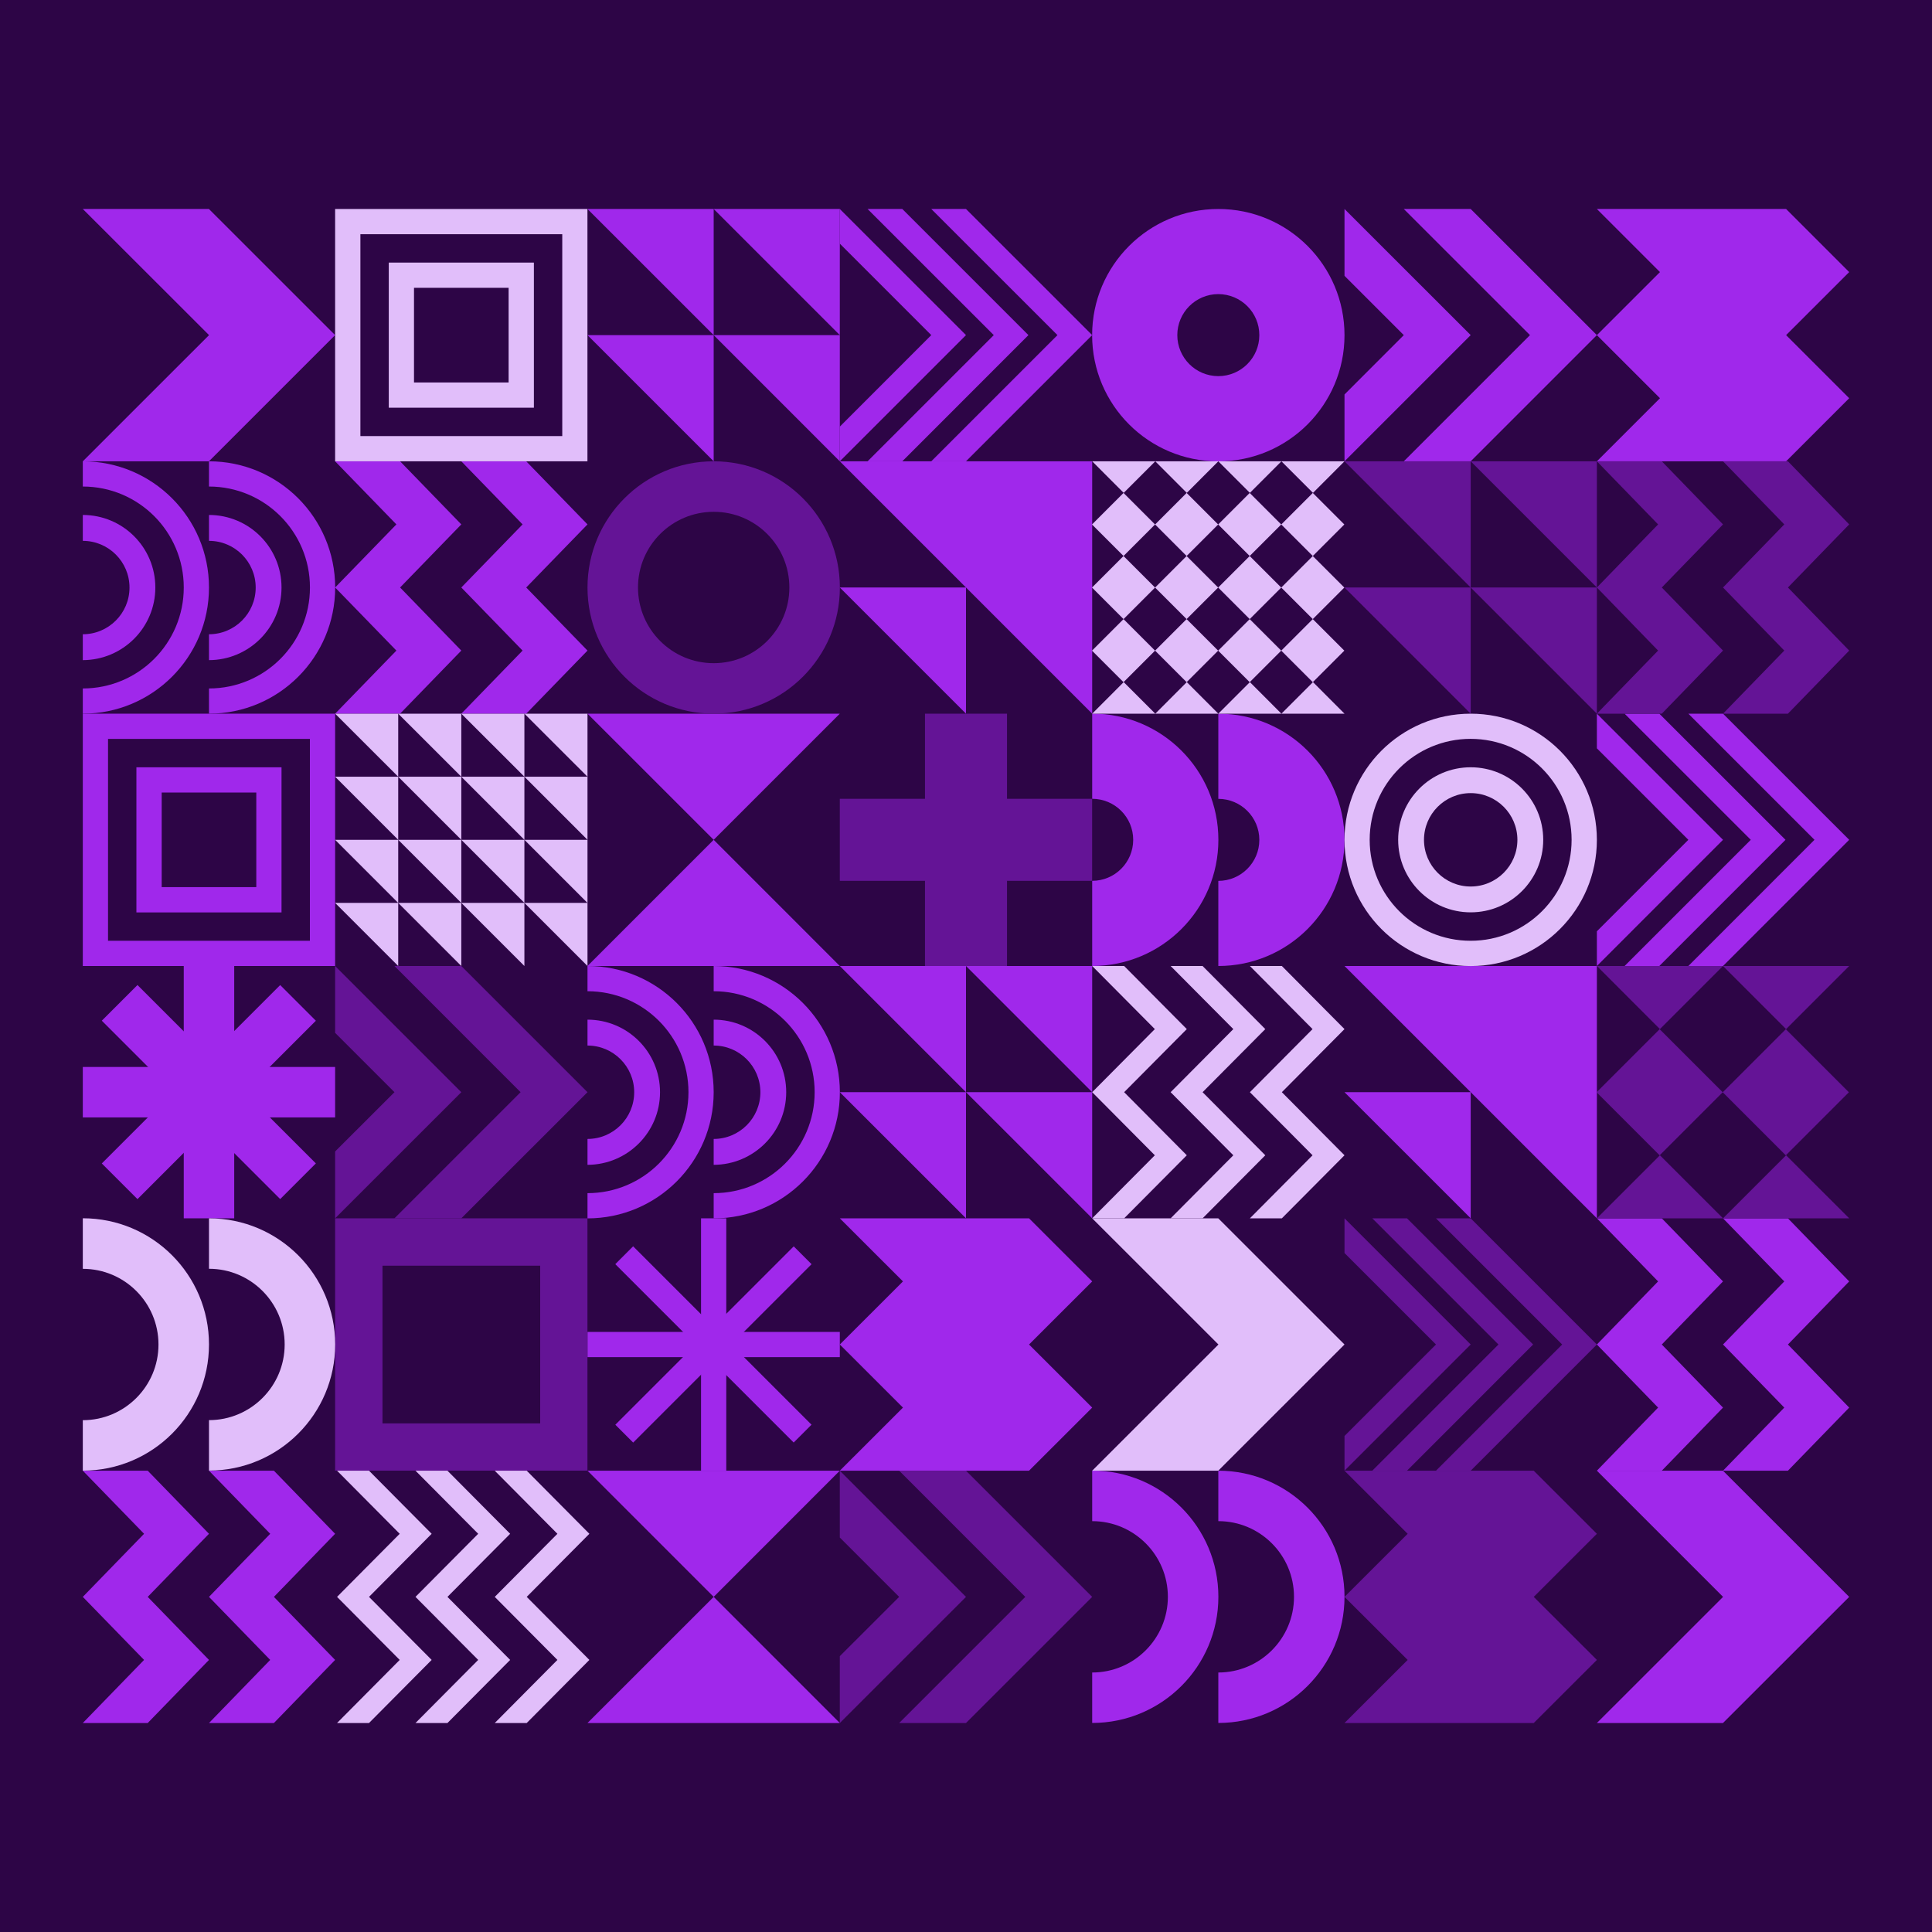 <?xml version="1.0" encoding="utf-8"?>
<!-- Generator: Adobe Illustrator 22.0.0, SVG Export Plug-In . SVG Version: 6.00 Build 0)  -->
<svg version="1.1" id="Layer_1" xmlns="http://www.w3.org/2000/svg" xmlns:xlink="http://www.w3.org/1999/xlink" x="0px" y="0px"
	 viewBox="0 0 3500 3500" style="enable-background:new 0 0 3500 3500;" xml:space="preserve">
<style type="text/css">
	.st0{fill:#2D0546;}
	.st1{fill:#A028EB;}
	.st2{fill:#641496;}
	.st3{fill:#E1BEFA;}
</style>
<g>
	<rect class="st0" width="3500" height="3500"/>
</g>
<g>
	<g>
		<g>
			<g>
				<g>
					<g>
						<g>
							<rect x="1270" y="2207.1" class="st1" width="45.7" height="457.1"/>
						</g>
						<g>
							<rect x="1064.3" y="2412.9" class="st1" width="457.1" height="45.7"/>
						</g>
					</g>
				</g>
			</g>
			<g>
				<g>
					<g>
						<g>
							
								<rect x="1064.3" y="2412.9" transform="matrix(0.707 -0.707 0.707 0.707 -1343.641 1627.592)" class="st1" width="457.1" height="45.7"/>
						</g>
						<g>
							
								<rect x="1270" y="2207.1" transform="matrix(0.707 -0.707 0.707 0.707 -1343.641 1627.592)" class="st1" width="45.7" height="457.1"/>
						</g>
					</g>
				</g>
			</g>
		</g>
		<g>
			<g>
				<polygon class="st1" points="2892.9,2664.3 3121.5,2892.9 2892.9,3121.4 3121.3,3121.4 3350,2892.9 3121.3,2664.3 				"/>
			</g>
		</g>
		<g>
			<g>
				<g>
					<polygon class="st1" points="150,378.6 378.7,607.1 150,835.7 378.5,835.7 607.1,607.1 378.5,378.6 					"/>
				</g>
			</g>
		</g>
		<g>
			<g>
				<path class="st1" d="M2207.1,378.6L2207.1,378.6c-126.2,0-228.6,102.3-228.6,228.6v0c0,126.2,102.3,228.6,228.6,228.6h0
					c126.2,0,228.6-102.3,228.6-228.6v0C2435.7,480.9,2333.4,378.6,2207.1,378.6z M2281.4,607.1c0,41-33.3,74.3-74.3,74.3h0
					c-41,0-74.3-33.3-74.3-74.3v0c0-41,33.3-74.3,74.3-74.3h0C2248.2,532.9,2281.4,566.1,2281.4,607.1L2281.4,607.1z"/>
			</g>
		</g>
		<g>
			<g>
				<polygon class="st1" points="3121.4,1292.9 3058.6,1292.9 3287.1,1521.4 3058.6,1750 3121.4,1750 3350,1521.4 				"/>
			</g>
			<g>
				<polygon class="st1" points="3006,1292.9 2943.1,1292.9 3171.7,1521.4 2943.1,1750 3006,1750 3234.6,1521.4 				"/>
			</g>
			<g>
				<polygon class="st1" points="2892.9,1292.9 2892.9,1355.7 3058.6,1521.4 2892.9,1687.1 2892.9,1750 3121.4,1521.4 				"/>
			</g>
		</g>
		<g>
			<g>
				<g>
					<polygon class="st1" points="1750,378.6 1687.1,378.6 1915.7,607.1 1687.1,835.7 1750,835.7 1978.6,607.1 					"/>
				</g>
				<g>
					<polygon class="st1" points="1634.6,378.6 1571.7,378.6 1800.3,607.1 1571.7,835.7 1634.6,835.7 1863.1,607.1 					"/>
				</g>
				<g>
					<polygon class="st1" points="1521.4,378.6 1521.4,441.4 1687.1,607.1 1521.4,772.9 1521.4,835.7 1750,607.1 					"/>
				</g>
			</g>
		</g>
		<g>
			<g>
				<path class="st1" d="M2207.1,1292.9L2207.1,1292.9l0,154.3l0,0c41,0,74.3,33.3,74.3,74.3v0c0,41-33.3,74.3-74.3,74.3l0,0V1750h0
					c126.2,0,228.6-102.3,228.6-228.6v0C2435.7,1395.2,2333.4,1292.9,2207.1,1292.9z"/>
			</g>
			<g>
				<path class="st1" d="M1978.6,1447.1c41,0,74.3,33.3,74.3,74.3v0c0,41-33.3,74.3-74.3,74.3l0,0V1750h0
					c126.2,0,228.6-102.3,228.6-228.6v0c0-126.2-102.3-228.6-228.6-228.6h0V1447.1L1978.6,1447.1z"/>
			</g>
		</g>
		<g>
			<polygon class="st1" points="1978.6,2321.4 1864.2,2207.1 1521.4,2207.1 1635.8,2321.4 1521.4,2435.7 1635.8,2550 1521.4,2664.3 
				1864.2,2664.3 1978.6,2550 1864.2,2435.7 			"/>
		</g>
		<g>
			<polygon class="st1" points="3350,492.9 3235.7,378.6 2892.9,378.6 3007.2,492.9 2892.9,607.1 3007.2,721.4 2892.9,835.7 
				3235.7,835.7 3350,721.4 3235.7,607.1 			"/>
		</g>
		<g>
			<g>
				<g>
					<polygon class="st1" points="1521.4,1064.3 1750,1292.9 1750,1064.3 					"/>
				</g>
				<g>
					<polygon class="st1" points="1521.4,835.7 1978.6,1292.9 1978.6,835.7 					"/>
				</g>
			</g>
		</g>
		<g>
			<g>
				<polygon class="st1" points="2435.7,1978.6 2664.3,2207.1 2664.3,1978.6 				"/>
			</g>
			<g>
				<polygon class="st1" points="2435.7,1750 2892.9,2207.1 2892.9,1750 				"/>
			</g>
		</g>
		<g>
			<g>
				<g>
					<rect x="332.9" y="1750" class="st1" width="91.4" height="457.1"/>
				</g>
				<g>
					<rect x="150" y="1932.9" class="st1" width="457.1" height="91.4"/>
				</g>
			</g>
			<g>
				<g>
					
						<rect x="150" y="1932.9" transform="matrix(0.707 -0.707 0.707 0.707 -1288.18 847.201)" class="st1" width="457.1" height="91.4"/>
				</g>
				<g>
					
						<rect x="332.9" y="1750" transform="matrix(0.707 -0.707 0.707 0.707 -1288.18 847.201)" class="st1" width="91.4" height="457.1"/>
				</g>
			</g>
		</g>
		<g>
			<g>
				<polygon class="st1" points="261,3007.1 150,3121.4 267.6,3121.4 378.6,3007.1 267.6,2892.9 378.6,2778.6 267.6,2664.3 
					150,2664.3 261,2778.6 150,2892.9 				"/>
			</g>
			<g>
				<polygon class="st1" points="489.5,3007.1 378.6,3121.4 496.2,3121.4 607.1,3007.1 496.2,2892.9 607.1,2778.6 496.2,2664.3 
					378.6,2664.3 489.5,2778.6 378.6,2892.9 				"/>
			</g>
		</g>
		<g>
			<g>
				<polygon class="st1" points="3003.8,2550 2892.9,2664.3 3010.5,2664.3 3121.4,2550 3010.5,2435.7 3121.4,2321.4 3010.5,2207.1 
					2892.9,2207.1 3003.8,2321.4 2892.9,2435.7 				"/>
			</g>
			<g>
				<polygon class="st1" points="3232.4,2550 3121.4,2664.3 3239,2664.3 3350,2550 3239,2435.7 3350,2321.4 3239,2207.1 
					3121.4,2207.1 3232.4,2321.4 3121.4,2435.7 				"/>
			</g>
		</g>
		<g>
			<g>
				<g>
					<polygon class="st1" points="718.1,1178.6 607.1,1292.9 724.8,1292.9 835.7,1178.6 724.8,1064.3 835.7,950 724.8,835.7 
						607.1,835.7 718.1,950 607.1,1064.3 					"/>
				</g>
				<g>
					<polygon class="st1" points="946.7,1178.6 835.7,1292.9 953.3,1292.9 1064.3,1178.6 953.3,1064.3 1064.3,950 953.3,835.7 
						835.7,835.7 946.7,950 835.7,1064.3 					"/>
				</g>
			</g>
		</g>
		<g>
			<g>
				<g>
					<polygon class="st1" points="2664.3,378.6 2543.1,378.6 2771.7,607.1 2543.1,835.7 2664.3,835.7 2892.9,607.1 					"/>
				</g>
				<g>
					<polygon class="st1" points="2435.7,378.6 2435.7,499.7 2543.1,607.1 2435.7,714.6 2435.7,835.7 2664.3,607.1 					"/>
				</g>
			</g>
		</g>
		<g>
			<g>
				<path class="st1" d="M2207.1,2664.3L2207.1,2664.3l0,91.4l0,0c75.7,0,137.1,61.4,137.1,137.1v0c0,75.7-61.4,137.1-137.1,137.1
					l0,0v91.4h0c126.2,0,228.6-102.3,228.6-228.6v0C2435.7,2766.6,2333.4,2664.3,2207.1,2664.3z"/>
			</g>
			<g>
				<path class="st1" d="M1978.6,2755.7c75.7,0,137.1,61.4,137.1,137.1v0c0,75.7-61.4,137.1-137.1,137.1h0v91.4h0
					c126.2,0,228.6-102.3,228.6-228.6v0c0-126.2-102.3-228.6-228.6-228.6h0L1978.6,2755.7L1978.6,2755.7z"/>
			</g>
		</g>
		<g>
			<g>
				<polygon class="st1" points="1521.4,1978.6 1750,2207.1 1750,1978.6 				"/>
			</g>
			<g>
				<polygon class="st1" points="1750,1750 1978.6,1978.6 1978.6,1750 				"/>
			</g>
			<g>
				<polygon class="st1" points="1521.4,1750 1750,1978.6 1750,1750 				"/>
			</g>
			<g>
				<polygon class="st1" points="1750,1978.6 1978.6,2207.1 1978.6,1978.6 				"/>
			</g>
		</g>
		<g>
			<g>
				<g>
					<polygon class="st1" points="1064.3,607.1 1292.9,835.7 1292.9,607.1 					"/>
				</g>
				<g>
					<polygon class="st1" points="1292.9,378.6 1521.4,607.1 1521.4,378.6 					"/>
				</g>
				<g>
					<polygon class="st1" points="1064.3,378.6 1292.9,607.1 1292.9,378.6 					"/>
				</g>
				<g>
					<polygon class="st1" points="1292.9,607.1 1521.4,835.7 1521.4,607.1 					"/>
				</g>
			</g>
		</g>
		<g>
			<g>
				<path class="st1" d="M150,1292.9V1750h457.1v-457.1H150z M561.4,1704.3H195.7v-365.7h365.7V1704.3z"/>
			</g>
			<g>
				<path class="st1" d="M247.1,1390v262.9H510V1390H247.1z M464.3,1607.1H292.9v-171.4h171.4V1607.1z"/>
			</g>
		</g>
		<g>
			<g>
				<g>
					<path class="st1" d="M1292.9,1750L1292.9,1750l0,45.7h0c101,0,182.9,81.9,182.9,182.9v0c0,101-81.9,182.9-182.9,182.9h0v45.7h0
						c126.2,0,228.6-102.3,228.6-228.6v0C1521.4,1852.3,1419.1,1750,1292.9,1750z"/>
				</g>
				<g>
					<path class="st1" d="M1424.3,1978.6c0-72.6-58.8-131.4-131.4-131.4v46.9c46.7,0,84.6,37.9,84.6,84.6
						c0,46.7-37.9,84.6-84.6,84.6v46.9C1365.4,2110,1424.3,2051.2,1424.3,1978.6z"/>
				</g>
			</g>
			<g>
				<g>
					<path class="st1" d="M1064.3,1750L1064.3,1750l0,45.7h0c101,0,182.9,81.9,182.9,182.9v0c0,101-81.9,182.9-182.9,182.9h0v45.7h0
						c126.2,0,228.6-102.3,228.6-228.6v0C1292.9,1852.3,1190.5,1750,1064.3,1750z"/>
				</g>
				<g>
					<path class="st1" d="M1195.7,1978.6c0-72.6-58.8-131.4-131.4-131.4v46.9c46.7,0,84.6,37.9,84.6,84.6
						c0,46.7-37.9,84.6-84.6,84.6v46.9C1136.9,2110,1195.7,2051.2,1195.7,1978.6z"/>
				</g>
			</g>
		</g>
		<g>
			<g>
				<g>
					<g>
						<path class="st1" d="M378.6,835.7L378.6,835.7l0,45.7h0c101,0,182.9,81.9,182.9,182.9v0c0,101-81.9,182.9-182.9,182.9h0v45.7
							h0c126.2,0,228.6-102.3,228.6-228.6v0C607.1,938,504.8,835.7,378.6,835.7z"/>
					</g>
					<g>
						<path class="st1" d="M510,1064.3c0-72.6-58.8-131.4-131.4-131.4v46.9c46.7,0,84.6,37.9,84.6,84.6s-37.9,84.6-84.6,84.6v46.9
							C451.2,1195.7,510,1136.9,510,1064.3z"/>
					</g>
				</g>
				<g>
					<g>
						<path class="st1" d="M150,835.7L150,835.7l0,45.7h0c101,0,182.9,81.9,182.9,182.9v0c0,101-81.9,182.9-182.9,182.9h0v45.7h0
							c126.2,0,228.6-102.3,228.6-228.6v0C378.6,938,276.2,835.7,150,835.7z"/>
					</g>
					<g>
						<path class="st1" d="M281.4,1064.3c0-72.6-58.8-131.4-131.4-131.4v46.9c46.7,0,84.6,37.9,84.6,84.6s-37.9,84.6-84.6,84.6v46.9
							C222.6,1195.7,281.4,1136.9,281.4,1064.3z"/>
					</g>
				</g>
			</g>
		</g>
		<g>
			<g>
				<polygon class="st1" points="1521.4,2664.3 1064.3,2664.3 1292.9,2892.9 				"/>
			</g>
			<g>
				<polygon class="st1" points="1064.3,3121.4 1521.4,3121.4 1292.9,2892.9 				"/>
			</g>
		</g>
		<g>
			<g>
				<polygon class="st1" points="1521.4,1292.9 1064.3,1292.9 1292.9,1521.4 				"/>
			</g>
			<g>
				<polygon class="st1" points="1064.3,1750 1521.4,1750 1292.9,1521.4 				"/>
			</g>
		</g>
	</g>
</g>
<g>
	<g>
		<g>
			<g>
				<rect x="1675.7" y="1292.9" class="st2" width="148.6" height="457.1"/>
			</g>
			<g>
				<rect x="1521.4" y="1447.1" class="st2" width="457.1" height="148.6"/>
			</g>
		</g>
		<g>
			<g>
				<polygon class="st2" points="2664.3,2207.1 2601.4,2207.1 2830,2435.7 2601.4,2664.3 2664.3,2664.3 2892.9,2435.7 				"/>
			</g>
			<g>
				<polygon class="st2" points="2548.9,2207.1 2486,2207.1 2714.6,2435.7 2486,2664.3 2548.9,2664.3 2777.4,2435.7 				"/>
			</g>
			<g>
				<polygon class="st2" points="2435.7,2207.1 2435.7,2270 2601.4,2435.7 2435.7,2601.4 2435.7,2664.3 2664.3,2435.7 				"/>
			</g>
		</g>
		<g>
			<polygon class="st2" points="2892.9,2778.6 2778.5,2664.3 2435.7,2664.3 2550.1,2778.6 2435.7,2892.9 2550.1,3007.1 
				2435.7,3121.4 2778.5,3121.4 2892.9,3007.1 2778.5,2892.9 			"/>
		</g>
		<g>
			<g>
				<path class="st2" d="M607.1,2207.1v457.1h457.1v-457.1H607.1z M978.6,2578.6H692.9v-285.7h285.7V2578.6z"/>
			</g>
		</g>
		<g>
			<g>
				<path class="st2" d="M1292.9,835.7L1292.9,835.7c-126.2,0-228.6,102.3-228.6,228.6v0c0,126.2,102.3,228.6,228.6,228.6h0
					c126.2,0,228.6-102.3,228.6-228.6v0C1521.4,938,1419.1,835.7,1292.9,835.7z M1430,1064.3c0,75.7-61.4,137.1-137.1,137.1h0
					c-75.7,0-137.1-61.4-137.1-137.1v0c0-75.7,61.4-137.1,137.1-137.1h0C1368.6,927.1,1430,988.5,1430,1064.3L1430,1064.3z"/>
			</g>
		</g>
		<g>
			<g>
				<g>
					<polygon class="st2" points="3003.8,1178.6 2892.9,1292.9 3010.5,1292.9 3121.4,1178.6 3010.5,1064.3 3121.4,950 3010.5,835.7 
						2892.9,835.7 3003.8,950 2892.9,1064.3 					"/>
				</g>
				<g>
					<polygon class="st2" points="3232.4,1178.6 3121.4,1292.9 3239,1292.9 3350,1178.6 3239,1064.3 3350,950 3239,835.7 
						3121.4,835.7 3232.4,950 3121.4,1064.3 					"/>
				</g>
			</g>
		</g>
		<g>
			<g>
				<polygon class="st2" points="1750,2664.3 1628.9,2664.3 1857.4,2892.9 1628.9,3121.4 1750,3121.4 1978.6,2892.9 				"/>
			</g>
			<g>
				<polygon class="st2" points="1521.4,2664.3 1521.4,2785.4 1628.9,2892.9 1521.4,3000.3 1521.4,3121.4 1750,2892.9 				"/>
			</g>
		</g>
		<g>
			<g>
				<polygon class="st2" points="835.7,1750 714.6,1750 943.1,1978.6 714.6,2207.1 835.7,2207.1 1064.3,1978.6 				"/>
			</g>
			<g>
				<polygon class="st2" points="607.1,1750 607.1,1871.1 714.6,1978.6 607.1,2086 607.1,2207.1 835.7,1978.6 				"/>
			</g>
		</g>
		<g>
			<g>
				<g>
					<polygon class="st2" points="2435.7,1064.3 2664.3,1292.9 2664.3,1064.3 					"/>
				</g>
				<g>
					<polygon class="st2" points="2664.3,835.7 2892.9,1064.3 2892.9,835.7 					"/>
				</g>
				<g>
					<polygon class="st2" points="2435.7,835.7 2664.3,1064.3 2664.3,835.7 					"/>
				</g>
				<g>
					<polygon class="st2" points="2664.3,1064.3 2892.9,1292.9 2892.9,1064.3 					"/>
				</g>
			</g>
		</g>
		<g>
			<g>
				<polygon class="st2" points="3350,1750 3121.4,1750 3235.7,1864.3 				"/>
			</g>
			<g>
				
					<rect x="3154.9" y="1897.8" transform="matrix(0.707 -0.707 0.707 0.707 -451.342 2867.506)" class="st2" width="161.6" height="161.6"/>
			</g>
			<g>
				<polygon class="st2" points="3350,2207.1 3235.7,2092.9 3121.4,2207.1 				"/>
			</g>
			<g>
				<polygon class="st2" points="2892.9,2207.1 3121.4,2207.1 3007.1,2092.9 				"/>
			</g>
			<g>
				<polygon class="st2" points="2892.9,1750 3007.1,1864.3 3121.4,1750 				"/>
			</g>
			<g>
				
					<rect x="2926.3" y="1897.8" transform="matrix(0.707 -0.707 0.707 0.707 -518.289 2705.881)" class="st2" width="161.6" height="161.6"/>
			</g>
		</g>
	</g>
</g>
<g>
	<g>
		<g>
			<g>
				<polygon class="st3" points="1978.6,2207.1 2207.3,2435.7 1978.6,2664.3 2207,2664.3 2435.7,2435.7 2207,2207.1 				"/>
			</g>
		</g>
		<g>
			<g>
				<polygon class="st3" points="1067.7,2778.6 954.2,2664.3 896.3,2664.3 1009.8,2778.6 896.3,2892.9 1009.8,3007.1 896.3,3121.4 
					954.2,3121.4 1067.7,3007.1 954.2,2892.9 				"/>
			</g>
			<g>
				<polygon class="st3" points="782,2778.6 668.5,2664.3 610.6,2664.3 724.1,2778.6 610.6,2892.9 724.1,3007.1 610.6,3121.4 
					668.5,3121.4 782,3007.1 668.5,2892.9 				"/>
			</g>
			<g>
				<polygon class="st3" points="924.2,2778.6 810.6,2664.3 752.7,2664.3 866.3,2778.6 752.7,2892.9 866.3,3007.1 752.7,3121.4 
					810.6,3121.4 924.2,3007.1 810.6,2892.9 				"/>
			</g>
		</g>
		<g>
			<g>
				<polygon class="st3" points="2435.7,1864.3 2322.2,1750 2264.3,1750 2377.8,1864.3 2264.3,1978.6 2377.8,2092.9 2264.3,2207.1 
					2322.2,2207.1 2435.7,2092.9 2322.2,1978.6 				"/>
			</g>
			<g>
				<polygon class="st3" points="2150,1864.3 2036.5,1750 1978.6,1750 2092.1,1864.3 1978.6,1978.6 2092.1,2092.9 1978.6,2207.1 
					2036.5,2207.1 2150,2092.9 2036.5,1978.6 				"/>
			</g>
			<g>
				<polygon class="st3" points="2292.2,1864.3 2178.6,1750 2120.7,1750 2234.3,1864.3 2120.7,1978.6 2234.3,2092.9 2120.7,2207.1 
					2178.6,2207.1 2292.2,2092.9 2178.6,1978.6 				"/>
			</g>
		</g>
		<g>
			<g>
				<polygon class="st3" points="721.4,1521.4 835.7,1635.7 835.7,1521.4 				"/>
			</g>
			<g>
				<polygon class="st3" points="835.7,1635.7 950,1750 950,1635.7 				"/>
			</g>
			<g>
				<polygon class="st3" points="835.7,1521.4 950,1635.7 950,1521.4 				"/>
			</g>
			<g>
				<polygon class="st3" points="950,1521.4 1064.3,1635.7 1064.3,1521.4 				"/>
			</g>
			<g>
				<polygon class="st3" points="950,1635.7 1064.3,1750 1064.3,1635.7 				"/>
			</g>
			<g>
				<polygon class="st3" points="721.4,1635.7 835.7,1750 835.7,1635.7 				"/>
			</g>
			<g>
				<polygon class="st3" points="607.1,1635.7 721.4,1750 721.4,1635.7 				"/>
			</g>
			<g>
				<polygon class="st3" points="607.1,1521.4 721.4,1635.7 721.4,1521.4 				"/>
			</g>
			<g>
				<polygon class="st3" points="607.1,1407.1 721.4,1521.4 721.4,1407.1 				"/>
			</g>
			<g>
				<polygon class="st3" points="607.1,1292.9 721.4,1407.1 721.4,1292.9 				"/>
			</g>
			<g>
				<polygon class="st3" points="721.4,1407.1 835.7,1521.4 835.7,1407.1 				"/>
			</g>
			<g>
				<polygon class="st3" points="721.4,1292.9 835.7,1407.1 835.7,1292.9 				"/>
			</g>
			<g>
				<polygon class="st3" points="835.7,1407.1 950,1521.4 950,1407.1 				"/>
			</g>
			<g>
				<polygon class="st3" points="950,1292.9 1064.3,1407.1 1064.3,1292.9 				"/>
			</g>
			<g>
				<polygon class="st3" points="835.7,1292.9 950,1407.1 950,1292.9 				"/>
			</g>
			<g>
				<polygon class="st3" points="950,1407.1 1064.3,1521.4 1064.3,1407.1 				"/>
			</g>
		</g>
		<g>
			<g>
				<path class="st3" d="M378.6,2207.1L378.6,2207.1l0,91.4h0c75.7,0,137.1,61.4,137.1,137.1v0c0,75.7-61.4,137.1-137.1,137.1h0
					v91.4h0c126.2,0,228.6-102.3,228.6-228.6v0C607.1,2309.5,504.8,2207.1,378.6,2207.1z"/>
			</g>
			<g>
				<path class="st3" d="M150,2298.6c75.7,0,137.1,61.4,137.1,137.1v0c0,75.7-61.4,137.1-137.1,137.1h0v91.4h0
					c126.2,0,228.6-102.3,228.6-228.6v0c0-126.2-102.3-228.6-228.6-228.6h0L150,2298.6L150,2298.6z"/>
			</g>
		</g>
		<g>
			<g>
				<g>
					<g>
						<path class="st3" d="M607.1,378.6v457.1h457.1V378.6H607.1z M1018.6,790H652.9V424.3h365.7V790z"/>
					</g>
				</g>
				<g>
					<path class="st3" d="M704.3,475.7v262.9h262.9V475.7H704.3z M921.4,692.9H750V521.4h171.4V692.9z"/>
				</g>
			</g>
		</g>
		<g>
			<g>
				<path class="st3" d="M2664.3,1292.9L2664.3,1292.9c-126.2,0-228.6,102.3-228.6,228.6v0c0,126.2,102.3,228.6,228.6,228.6h0
					c126.2,0,228.6-102.3,228.6-228.6v0C2892.9,1395.2,2790.5,1292.9,2664.3,1292.9z M2847.1,1521.4c0,101-81.9,182.9-182.9,182.9h0
					c-101,0-182.9-81.9-182.9-182.9v0c0-101,81.9-182.9,182.9-182.9h0C2765.3,1338.6,2847.1,1420.4,2847.1,1521.4L2847.1,1521.4z"/>
			</g>
			<g>
				<path class="st3" d="M2664.3,1390c-72.6,0-131.4,58.8-131.4,131.4c0,72.6,58.8,131.4,131.4,131.4s131.4-58.8,131.4-131.4
					C2795.7,1448.8,2736.9,1390,2664.3,1390z M2664.3,1606c-46.7,0-84.6-37.9-84.6-84.6s37.9-84.6,84.6-84.6
					c46.7,0,84.6,37.9,84.6,84.6S2711,1606,2664.3,1606z"/>
			</g>
		</g>
		<g>
			<g>
				<g>
					<polygon class="st3" points="2435.7,835.7 2321.4,835.7 2378.6,892.9 					"/>
				</g>
				<g>
					
						<rect x="2338.2" y="909.6" transform="matrix(0.707 -0.707 0.707 0.707 24.916 1960.153)" class="st3" width="80.8" height="80.8"/>
				</g>
				<g>
					<polygon class="st3" points="2321.4,835.7 2207.1,835.7 2264.3,892.9 					"/>
				</g>
				<g>
					
						<rect x="2223.9" y="909.6" transform="matrix(0.707 -0.707 0.707 0.707 -8.557 1879.34)" class="st3" width="80.8" height="80.8"/>
				</g>
				<g>
					<polygon class="st3" points="2207.1,835.7 2092.9,835.7 2150,892.9 					"/>
				</g>
				<g>
					
						<rect x="2109.6" y="909.6" transform="matrix(0.707 -0.707 0.707 0.707 -42.031 1798.528)" class="st3" width="80.8" height="80.8"/>
				</g>
				<g>
					
						<rect x="2109.6" y="1023.9" transform="matrix(0.707 -0.707 0.707 0.707 -122.843 1832.002)" class="st3" width="80.8" height="80.8"/>
				</g>
				<g>
					
						<rect x="1995.3" y="1023.9" transform="matrix(0.707 -0.707 0.707 0.707 -156.317 1751.189)" class="st3" width="80.8" height="80.8"/>
				</g>
				<g>
					<polygon class="st3" points="1978.6,835.7 2035.7,892.9 2092.9,835.7 					"/>
				</g>
				<g>
					
						<rect x="1995.3" y="909.6" transform="matrix(0.707 -0.707 0.707 0.707 -75.504 1717.716)" class="st3" width="80.8" height="80.8"/>
				</g>
				<g>
					
						<rect x="2338.2" y="1023.9" transform="matrix(0.707 -0.707 0.707 0.707 -55.896 1993.626)" class="st3" width="80.8" height="80.8"/>
				</g>
				<g>
					
						<rect x="2338.2" y="1138.2" transform="matrix(0.707 -0.707 0.707 0.707 -136.708 2027.1)" class="st3" width="80.8" height="80.8"/>
				</g>
				<g>
					<polygon class="st3" points="2435.7,1292.9 2378.6,1235.7 2321.4,1292.9 					"/>
				</g>
				<g>
					<polygon class="st3" points="2207.1,1292.9 2321.4,1292.9 2264.3,1235.7 					"/>
				</g>
				<g>
					
						<rect x="2223.9" y="1023.9" transform="matrix(0.707 -0.707 0.707 0.707 -89.37 1912.814)" class="st3" width="80.8" height="80.8"/>
				</g>
				<g>
					
						<rect x="2223.9" y="1138.2" transform="matrix(0.707 -0.707 0.707 0.707 -170.182 1946.287)" class="st3" width="80.8" height="80.8"/>
				</g>
				<g>
					
						<rect x="2109.6" y="1138.2" transform="matrix(0.707 -0.707 0.707 0.707 -203.655 1865.475)" class="st3" width="80.8" height="80.8"/>
				</g>
				<g>
					<polygon class="st3" points="2092.9,1292.9 2207.1,1292.9 2150,1235.7 					"/>
				</g>
				<g>
					<polygon class="st3" points="1978.6,1292.9 2092.9,1292.9 2035.7,1235.7 					"/>
				</g>
				<g>
					
						<rect x="1995.3" y="1138.2" transform="matrix(0.707 -0.707 0.707 0.707 -237.129 1784.663)" class="st3" width="80.8" height="80.8"/>
				</g>
			</g>
		</g>
	</g>
</g>
</svg>
